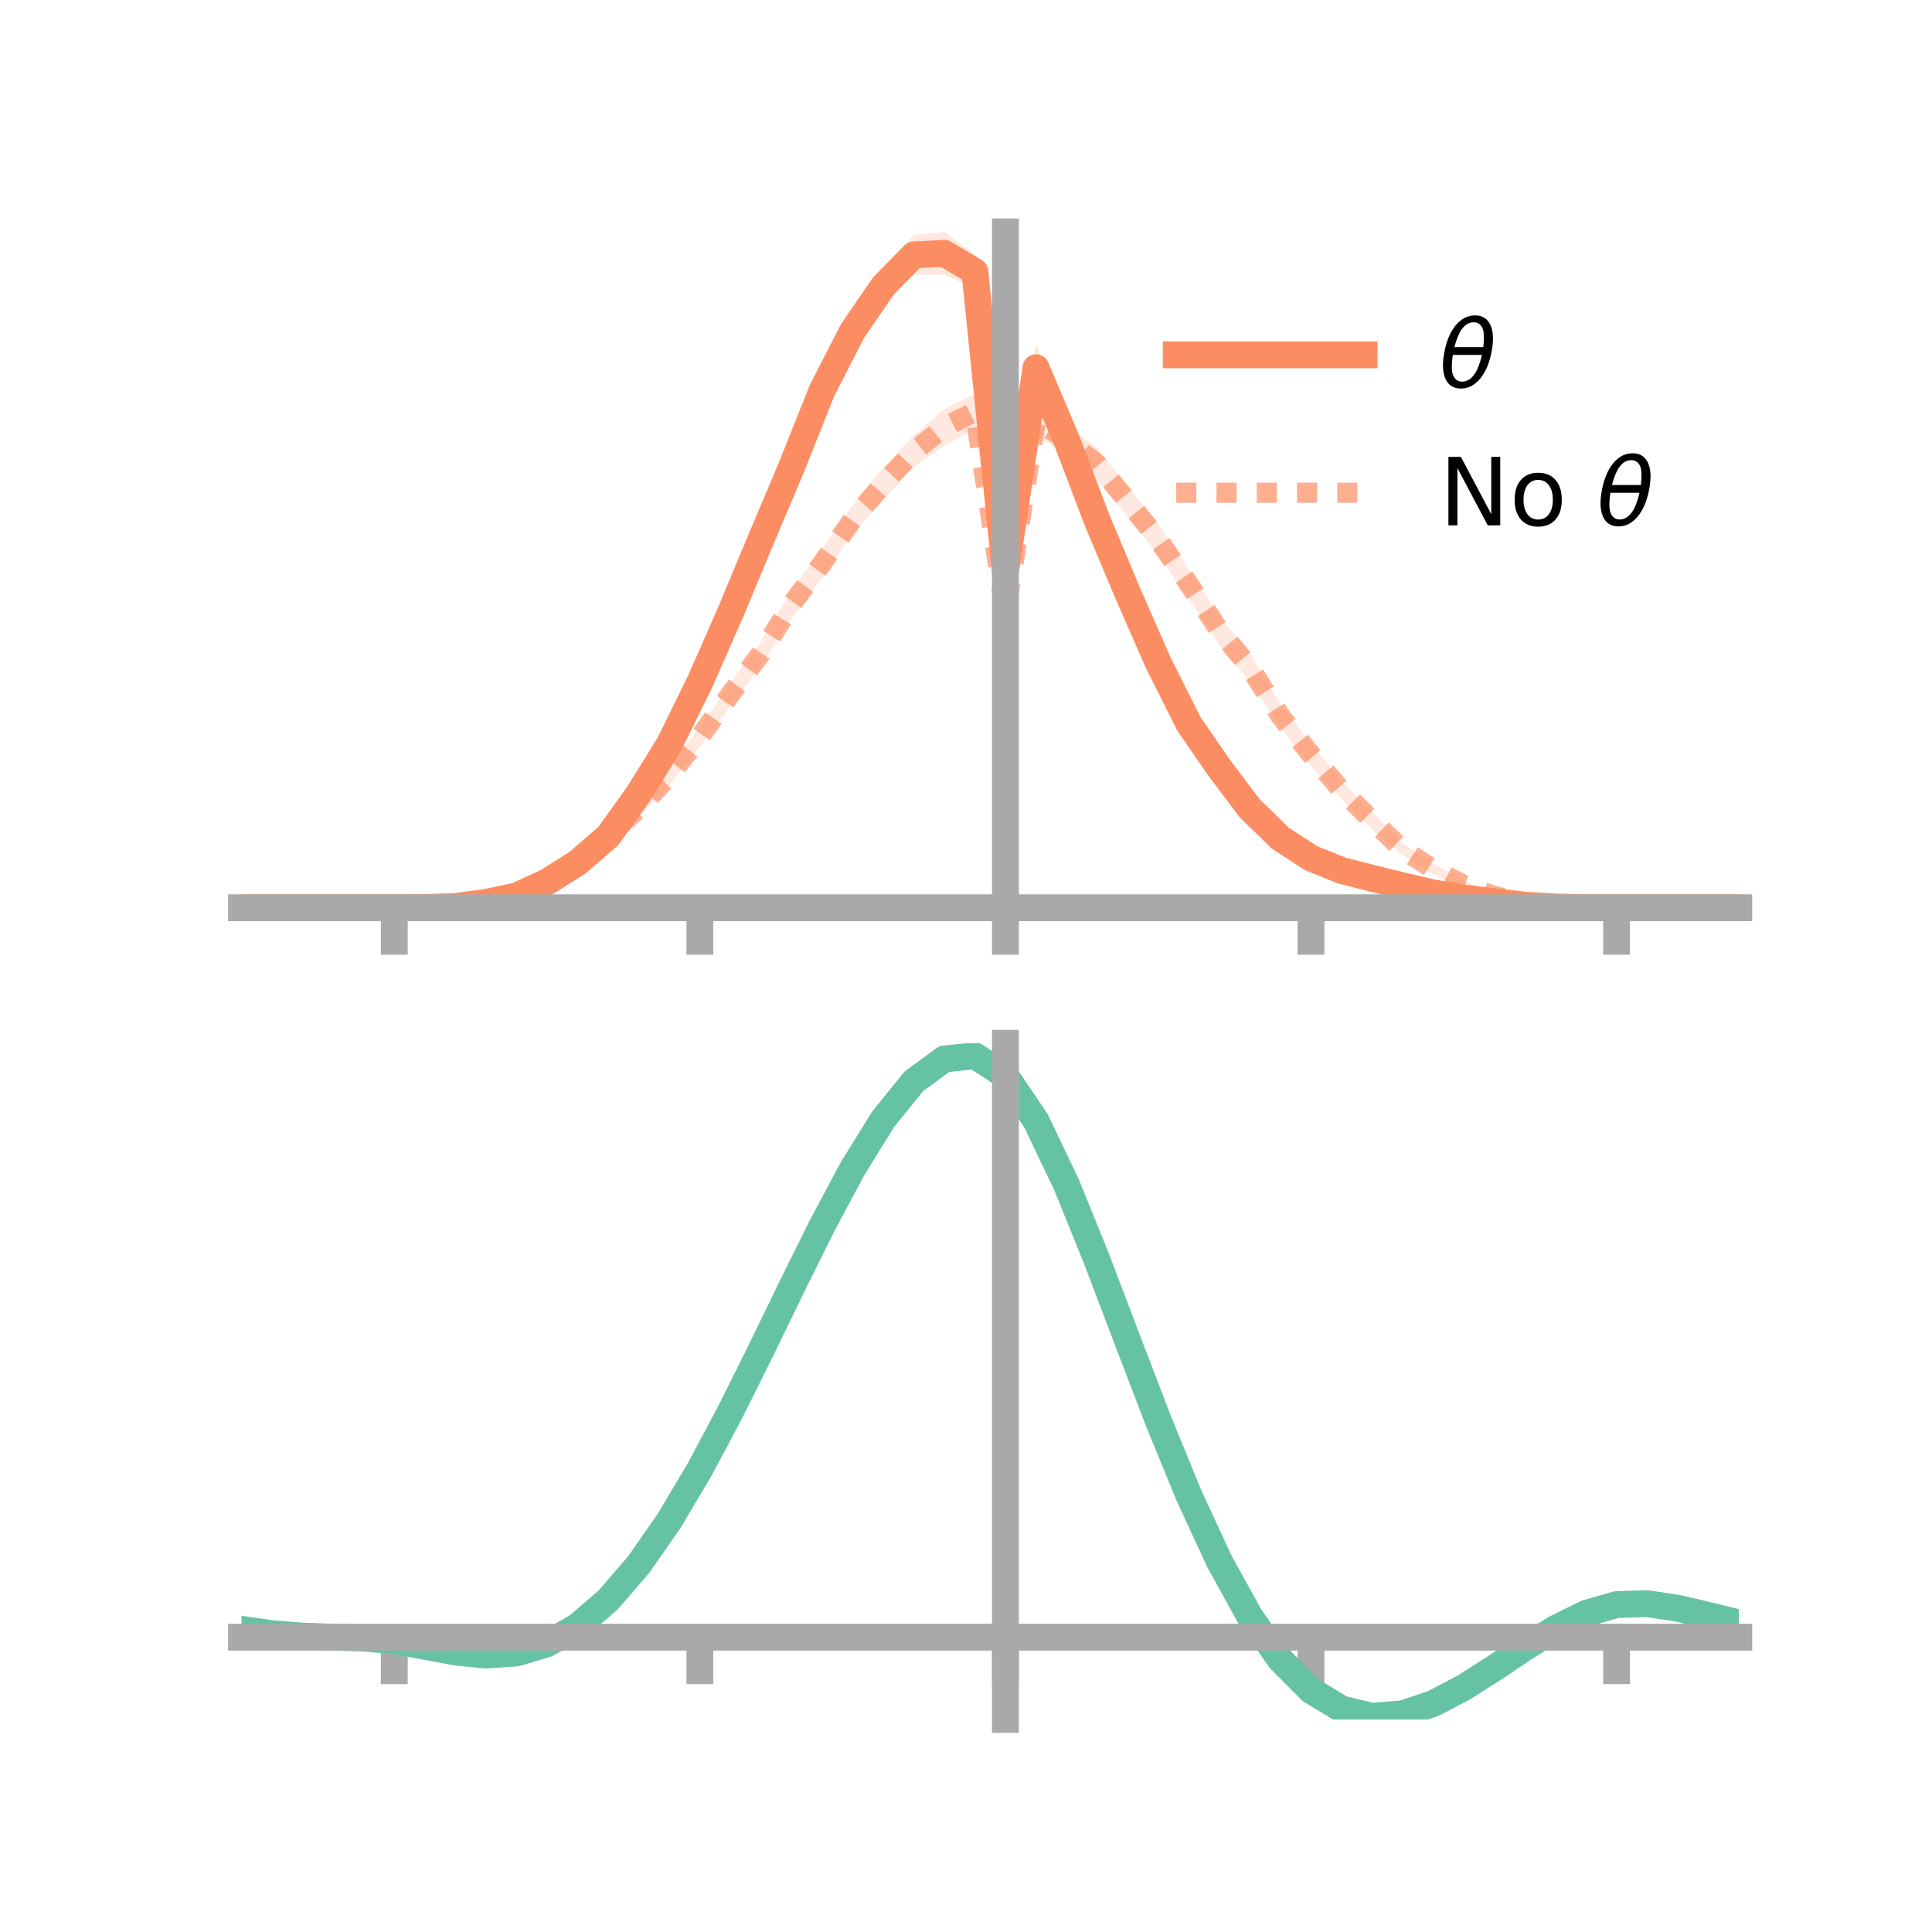 <?xml version="1.0" encoding="utf-8" standalone="no"?>
<!DOCTYPE svg PUBLIC "-//W3C//DTD SVG 1.1//EN"
  "http://www.w3.org/Graphics/SVG/1.1/DTD/svg11.dtd">
<!-- Created with matplotlib (https://matplotlib.org/) -->
<svg height="144pt" version="1.1" viewBox="0 0 144 144" width="144pt" xmlns="http://www.w3.org/2000/svg" xmlns:xlink="http://www.w3.org/1999/xlink">
 <defs>
  <style type="text/css">*{stroke-linecap:butt;stroke-linejoin:round;}</style>
 </defs>
 <g id="figure_1">
  <g id="patch_1">
   <path d="M 0 144 
L 144 144 
L 144 0 
L 0 0 
z
" style="fill:none;"/>
  </g>
  <g id="axes_1">
   <g id="patch_2">
    <path d="M 18 67.68 
L 129.6 67.68 
L 129.6 17.28 
L 18 17.28 
z
" style="fill:none;"/>
   </g>
   <g id="PolyCollection_1">
    <path clip-path="url(#p63f791be88)" d="M 18 67.658 
L 18 67.658 
L 20.278 67.658 
L 22.555 67.658 
L 24.833 67.658 
L 27.11 67.658 
L 29.388 67.658 
L 31.665 67.625 
L 33.943 67.489 
L 36.22 67.139 
L 38.498 66.555 
L 40.776 65.459 
L 43.053 63.894 
L 45.331 61.809 
L 47.608 58.459 
L 49.886 54.727 
L 52.163 50.141 
L 54.441 44.643 
L 56.718 39.237 
L 58.996 33.873 
L 61.273 27.971 
L 63.551 23.421 
L 65.829 20.12 
L 68.106 17.516 
L 70.384 17.28 
L 72.661 18.979 
L 74.939 41.963 
L 77.216 25.627 
L 79.494 31.336 
L 81.771 37.438 
L 84.049 42.734 
L 86.327 48.549 
L 88.604 52.697 
L 90.882 56.353 
L 93.159 59.421 
L 95.437 61.716 
L 97.714 63.34 
L 99.992 64.284 
L 102.269 64.928 
L 104.547 65.623 
L 106.824 66.222 
L 109.102 66.686 
L 111.38 66.987 
L 113.657 67.337 
L 115.935 67.526 
L 118.212 67.634 
L 120.49 67.658 
L 122.767 67.658 
L 125.045 67.658 
L 127.322 67.658 
L 129.6 67.658 
L 129.6 67.658 
L 129.6 67.658 
L 127.322 67.658 
L 125.045 67.658 
L 122.767 67.658 
L 120.49 67.659 
L 118.212 67.68 
L 115.935 67.68 
L 113.657 67.593 
L 111.38 67.419 
L 109.102 67.197 
L 106.824 66.889 
L 104.547 66.42 
L 102.269 65.995 
L 99.992 65.472 
L 97.714 64.581 
L 95.437 63.238 
L 93.159 61.107 
L 90.882 58.132 
L 88.604 55.177 
L 86.327 50.25 
L 84.049 45.66 
L 81.771 40.11 
L 79.494 34.246 
L 77.216 29.193 
L 74.939 43.292 
L 72.661 21.501 
L 70.384 20.483 
L 68.106 20.487 
L 65.829 22.55 
L 63.551 25.888 
L 61.273 30.22 
L 58.996 35.747 
L 56.718 41.167 
L 54.441 46.687 
L 52.163 51.538 
L 49.886 56.219 
L 47.608 59.846 
L 45.331 62.833 
L 43.053 64.699 
L 40.776 66.006 
L 38.498 67.004 
L 36.22 67.387 
L 33.943 67.632 
L 31.665 67.662 
L 29.388 67.658 
L 27.11 67.658 
L 24.833 67.658 
L 22.555 67.658 
L 20.278 67.658 
L 18 67.658 
z
" style="fill:#fc8d62;fill-opacity:0.2;"/>
   </g>
   <g id="PolyCollection_2">
    <path clip-path="url(#p63f791be88)" d="M 18 67.658 
L 18 67.658 
L 20.278 67.658 
L 22.555 67.658 
L 24.833 67.658 
L 27.11 67.658 
L 29.388 67.658 
L 31.665 67.6 
L 33.943 67.393 
L 36.22 66.919 
L 38.498 66.303 
L 40.776 65.192 
L 43.053 63.783 
L 45.331 61.789 
L 47.608 59.674 
L 49.886 57.13 
L 52.163 54.205 
L 54.441 50.863 
L 56.718 47.811 
L 58.996 43.99 
L 61.273 40.873 
L 63.551 37.662 
L 65.829 34.855 
L 68.106 32.472 
L 70.384 30.465 
L 72.661 29.386 
L 74.939 45.05 
L 77.216 30.176 
L 79.494 31.732 
L 81.771 33.397 
L 84.049 36.247 
L 86.327 39.063 
L 88.604 42.45 
L 90.882 45.926 
L 93.159 48.686 
L 95.437 52.527 
L 97.714 55.372 
L 99.992 58.246 
L 102.269 60.474 
L 104.547 62.882 
L 106.824 64.384 
L 109.102 65.62 
L 111.38 66.567 
L 113.657 67.153 
L 115.935 67.502 
L 118.212 67.626 
L 120.49 67.658 
L 122.767 67.658 
L 125.045 67.658 
L 127.322 67.658 
L 129.6 67.658 
L 129.6 67.658 
L 129.6 67.658 
L 127.322 67.658 
L 125.045 67.658 
L 122.767 67.658 
L 120.49 67.659 
L 118.212 67.687 
L 115.935 67.67 
L 113.657 67.467 
L 111.38 67.001 
L 109.102 66.304 
L 106.824 65.183 
L 104.547 63.758 
L 102.269 61.826 
L 99.992 59.561 
L 97.714 57.098 
L 95.437 54.212 
L 93.159 50.8 
L 90.882 48.06 
L 88.604 44.596 
L 86.327 41.351 
L 84.049 38.466 
L 81.771 35.764 
L 79.494 33.846 
L 77.216 32.491 
L 74.939 46.539 
L 72.661 32.014 
L 70.384 33.213 
L 68.106 34.818 
L 65.829 37.298 
L 63.551 39.773 
L 61.273 43.117 
L 58.996 46.098 
L 56.718 49.591 
L 54.441 52.627 
L 52.163 55.663 
L 49.886 58.526 
L 47.608 60.849 
L 45.331 62.837 
L 43.053 64.553 
L 40.776 65.852 
L 38.498 66.769 
L 36.22 67.296 
L 33.943 67.557 
L 31.665 67.656 
L 29.388 67.659 
L 27.11 67.658 
L 24.833 67.658 
L 22.555 67.658 
L 20.278 67.658 
L 18 67.658 
z
" style="fill:#fc8d62;fill-opacity:0.2;"/>
   </g>
   <g id="matplotlib.axis_1">
    <g id="xtick_1">
     <g id="line2d_1">
      <defs>
       <path d="M 0 0 
L 0 3.5 
" id="maeee483e04" style="stroke:#a9a9a9;stroke-width:2;"/>
      </defs>
      <g>
       <use style="fill:#a9a9a9;stroke:#a9a9a9;stroke-width:2;" x="29.388" xlink:href="#maeee483e04" y="67.658"/>
      </g>
     </g>
    </g>
    <g id="xtick_2">
     <g id="line2d_2">
      <g>
       <use style="fill:#a9a9a9;stroke:#a9a9a9;stroke-width:2;" x="52.163" xlink:href="#maeee483e04" y="67.658"/>
      </g>
     </g>
    </g>
    <g id="xtick_3">
     <g id="line2d_3">
      <g>
       <use style="fill:#a9a9a9;stroke:#a9a9a9;stroke-width:2;" x="74.939" xlink:href="#maeee483e04" y="67.658"/>
      </g>
     </g>
    </g>
    <g id="xtick_4">
     <g id="line2d_4">
      <g>
       <use style="fill:#a9a9a9;stroke:#a9a9a9;stroke-width:2;" x="97.714" xlink:href="#maeee483e04" y="67.658"/>
      </g>
     </g>
    </g>
    <g id="xtick_5">
     <g id="line2d_5">
      <g>
       <use style="fill:#a9a9a9;stroke:#a9a9a9;stroke-width:2;" x="120.49" xlink:href="#maeee483e04" y="67.658"/>
      </g>
     </g>
    </g>
   </g>
   <g id="matplotlib.axis_2"/>
   <g id="line2d_6">
    <path clip-path="url(#p63f791be88)" d="M 18 67.658 
L 20.278 67.658 
L 22.555 67.658 
L 24.833 67.658 
L 27.11 67.658 
L 29.388 67.658 
L 31.665 67.644 
L 33.943 67.56 
L 36.22 67.263 
L 38.498 66.78 
L 40.776 65.732 
L 43.053 64.296 
L 45.331 62.321 
L 47.608 59.153 
L 49.886 55.473 
L 52.163 50.84 
L 54.441 45.665 
L 56.718 40.202 
L 58.996 34.81 
L 61.273 29.096 
L 63.551 24.655 
L 65.829 21.335 
L 68.106 19.002 
L 70.384 18.881 
L 72.661 20.24 
L 74.939 42.628 
L 77.216 27.41 
L 79.494 32.791 
L 81.771 38.774 
L 84.049 44.197 
L 86.327 49.399 
L 88.604 53.937 
L 90.882 57.242 
L 93.159 60.264 
L 95.437 62.477 
L 97.714 63.96 
L 99.992 64.878 
L 102.269 65.462 
L 104.547 66.022 
L 106.824 66.555 
L 109.102 66.941 
L 111.38 67.203 
L 113.657 67.465 
L 115.935 67.603 
L 118.212 67.657 
L 120.49 67.659 
L 122.767 67.658 
L 125.045 67.658 
L 127.322 67.658 
L 129.6 67.658 
" style="fill:none;stroke:#fc8d62;stroke-linecap:square;stroke-width:2;"/>
   </g>
   <g id="line2d_7">
    <path clip-path="url(#p63f791be88)" d="M 18 67.658 
L 20.278 67.658 
L 22.555 67.658 
L 24.833 67.658 
L 27.11 67.658 
L 29.388 67.658 
L 31.665 67.628 
L 33.943 67.475 
L 36.22 67.108 
L 38.498 66.536 
L 40.776 65.522 
L 43.053 64.168 
L 45.331 62.313 
L 47.608 60.262 
L 49.886 57.828 
L 52.163 54.934 
L 54.441 51.745 
L 56.718 48.701 
L 58.996 45.044 
L 61.273 41.995 
L 63.551 38.718 
L 65.829 36.077 
L 68.106 33.645 
L 70.384 31.839 
L 72.661 30.7 
L 74.939 45.794 
L 77.216 31.334 
L 79.494 32.789 
L 81.771 34.58 
L 84.049 37.356 
L 86.327 40.207 
L 88.604 43.523 
L 90.882 46.993 
L 93.159 49.743 
L 95.437 53.37 
L 97.714 56.235 
L 99.992 58.903 
L 102.269 61.15 
L 104.547 63.32 
L 106.824 64.784 
L 109.102 65.962 
L 111.38 66.784 
L 113.657 67.31 
L 115.935 67.586 
L 118.212 67.657 
L 120.49 67.659 
L 122.767 67.658 
L 125.045 67.658 
L 127.322 67.658 
L 129.6 67.658 
" style="fill:none;stroke:#fc8d62;stroke-dasharray:1.5,1.5;stroke-dashoffset:0;stroke-opacity:0.7;stroke-width:1.5;"/>
   </g>
   <g id="patch_3">
    <path d="M 74.939 67.68 
L 74.939 17.28 
" style="fill:none;stroke:#a9a9a9;stroke-linecap:square;stroke-linejoin:miter;stroke-width:2;"/>
   </g>
   <g id="patch_4">
    <path d="M 129.6 67.68 
L 129.6 17.28 
" style="fill:none;"/>
   </g>
   <g id="patch_5">
    <path d="M 18 67.658 
L 129.6 67.658 
" style="fill:none;stroke:#a9a9a9;stroke-linecap:square;stroke-linejoin:miter;stroke-width:2;"/>
   </g>
   <g id="patch_6">
    <path d="M 18 17.28 
L 129.6 17.28 
" style="fill:none;"/>
   </g>
   <g id="legend_1">
    <g id="line2d_8">
     <path d="M 87.67 26.449 
L 101.67 26.449 
" style="fill:none;stroke:#fc8d62;stroke-linecap:square;stroke-width:2;"/>
    </g>
    <g id="line2d_9"/>
    <g id="text_1">
     <!-- $\theta$ -->
     <g transform="translate(107.27 28.899)scale(0.07 -0.07)">
      <defs>
       <path d="M 45.516 34.672 
L 14.453 34.672 
Q 12.359 20.062 14.5 13.875 
Q 17.188 6.25 24.469 6.25 
Q 31.781 6.25 37.359 13.922 
Q 42.234 20.656 45.516 34.672 
z
M 47.016 42.969 
Q 48.344 56.844 46.625 61.719 
Q 43.953 69.438 36.766 69.438 
Q 29.297 69.438 23.828 61.812 
Q 19.531 55.672 16.156 42.969 
z
M 38.188 76.766 
Q 49.906 76.766 54.594 66.406 
Q 59.281 56.109 55.719 37.844 
Q 52.203 19.625 43.453 9.281 
Q 34.766 -1.125 23.047 -1.125 
Q 11.281 -1.125 6.641 9.281 
Q 2 19.625 5.516 37.844 
Q 9.078 56.109 17.719 66.406 
Q 26.422 76.766 38.188 76.766 
z
" id="DejaVuSans-Oblique-952"/>
      </defs>
      <use transform="translate(0 0.234)" xlink:href="#DejaVuSans-Oblique-952"/>
     </g>
    </g>
    <g id="line2d_10">
     <path d="M 87.67 36.724 
L 101.67 36.724 
" style="fill:none;stroke:#fc8d62;stroke-dasharray:1.5,1.5;stroke-dashoffset:0;stroke-opacity:0.7;stroke-width:1.5;"/>
    </g>
    <g id="line2d_11"/>
    <g id="text_2">
     <!-- No $\theta$ -->
     <g transform="translate(107.27 39.174)scale(0.07 -0.07)">
      <defs>
       <path d="M 9.812 72.906 
L 23.094 72.906 
L 55.422 11.922 
L 55.422 72.906 
L 64.984 72.906 
L 64.984 0 
L 51.703 0 
L 19.391 60.984 
L 19.391 0 
L 9.812 0 
z
" id="DejaVuSans-78"/>
       <path d="M 30.609 48.391 
Q 23.391 48.391 19.188 42.75 
Q 14.984 37.109 14.984 27.297 
Q 14.984 17.484 19.156 11.844 
Q 23.344 6.203 30.609 6.203 
Q 37.797 6.203 41.984 11.859 
Q 46.188 17.531 46.188 27.297 
Q 46.188 37.016 41.984 42.703 
Q 37.797 48.391 30.609 48.391 
z
M 30.609 56 
Q 42.328 56 49.016 48.375 
Q 55.719 40.766 55.719 27.297 
Q 55.719 13.875 49.016 6.219 
Q 42.328 -1.422 30.609 -1.422 
Q 18.844 -1.422 12.172 6.219 
Q 5.516 13.875 5.516 27.297 
Q 5.516 40.766 12.172 48.375 
Q 18.844 56 30.609 56 
z
" id="DejaVuSans-111"/>
       <path id="DejaVuSans-32"/>
      </defs>
      <use transform="translate(0 0.234)" xlink:href="#DejaVuSans-78"/>
      <use transform="translate(74.805 0.234)" xlink:href="#DejaVuSans-111"/>
      <use transform="translate(135.986 0.234)" xlink:href="#DejaVuSans-32"/>
      <use transform="translate(167.773 0.234)" xlink:href="#DejaVuSans-Oblique-952"/>
     </g>
    </g>
   </g>
  </g>
  <g id="axes_2">
   <g id="patch_7">
    <path d="M 18 128.16 
L 129.6 128.16 
L 129.6 77.76 
L 18 77.76 
z
" style="fill:none;"/>
   </g>
   <g id="PolyCollection_3">
    <path clip-path="url(#p3cae574e97)" d="M 18 121.481 
L 18 121.398 
L 20.278 121.732 
L 22.555 121.91 
L 24.833 121.986 
L 27.11 122.058 
L 29.388 122.258 
L 31.665 122.666 
L 33.943 123.087 
L 36.22 123.302 
L 38.498 123.135 
L 40.776 122.448 
L 43.053 121.135 
L 45.331 119.133 
L 47.608 116.436 
L 49.886 113.084 
L 52.163 109.161 
L 54.441 104.783 
L 56.718 100.107 
L 58.996 95.318 
L 61.273 90.632 
L 63.551 86.291 
L 65.829 82.553 
L 68.106 79.693 
L 70.384 77.999 
L 72.661 77.76 
L 74.939 79.257 
L 77.216 82.671 
L 79.494 87.506 
L 81.771 93.213 
L 84.049 99.296 
L 86.327 105.333 
L 88.604 110.984 
L 90.882 115.992 
L 93.159 120.18 
L 95.437 123.445 
L 97.714 125.754 
L 99.992 127.141 
L 102.269 127.686 
L 104.547 127.51 
L 106.824 126.756 
L 109.102 125.583 
L 111.38 124.163 
L 113.657 122.669 
L 115.935 121.277 
L 118.212 120.162 
L 120.49 119.509 
L 122.767 119.441 
L 125.045 119.789 
L 127.322 120.336 
L 129.6 120.912 
L 129.6 121.02 
L 129.6 121.02 
L 127.322 120.472 
L 125.045 119.947 
L 122.767 119.611 
L 120.49 119.682 
L 118.212 120.341 
L 115.935 121.486 
L 113.657 122.934 
L 111.38 124.493 
L 109.102 125.973 
L 106.824 127.19 
L 104.547 127.972 
L 102.269 128.16 
L 99.992 127.619 
L 97.714 126.246 
L 95.437 123.978 
L 93.159 120.799 
L 90.882 116.739 
L 88.604 111.889 
L 86.327 106.415 
L 84.049 100.561 
L 81.771 94.652 
L 79.494 89.101 
L 77.216 84.394 
L 74.939 81.071 
L 72.661 79.622 
L 70.384 79.862 
L 68.106 81.513 
L 65.829 84.286 
L 63.551 87.9 
L 61.273 92.086 
L 58.996 96.592 
L 56.718 101.186 
L 54.441 105.663 
L 52.163 109.845 
L 49.886 113.588 
L 47.608 116.784 
L 45.331 119.364 
L 43.053 121.296 
L 40.776 122.586 
L 38.498 123.266 
L 36.22 123.419 
L 33.943 123.18 
L 31.665 122.74 
L 29.388 122.331 
L 27.11 122.134 
L 24.833 122.06 
L 22.555 121.979 
L 20.278 121.801 
L 18 121.481 
z
" style="fill:#66c2a5;fill-opacity:0.2;"/>
   </g>
   <g id="matplotlib.axis_3">
    <g id="xtick_6">
     <g id="line2d_12">
      <g>
       <use style="fill:#a9a9a9;stroke:#a9a9a9;stroke-width:2;" x="29.388" xlink:href="#maeee483e04" y="122.027"/>
      </g>
     </g>
    </g>
    <g id="xtick_7">
     <g id="line2d_13">
      <g>
       <use style="fill:#a9a9a9;stroke:#a9a9a9;stroke-width:2;" x="52.163" xlink:href="#maeee483e04" y="122.027"/>
      </g>
     </g>
    </g>
    <g id="xtick_8">
     <g id="line2d_14">
      <g>
       <use style="fill:#a9a9a9;stroke:#a9a9a9;stroke-width:2;" x="74.939" xlink:href="#maeee483e04" y="122.027"/>
      </g>
     </g>
    </g>
    <g id="xtick_9">
     <g id="line2d_15">
      <g>
       <use style="fill:#a9a9a9;stroke:#a9a9a9;stroke-width:2;" x="97.714" xlink:href="#maeee483e04" y="122.027"/>
      </g>
     </g>
    </g>
    <g id="xtick_10">
     <g id="line2d_16">
      <g>
       <use style="fill:#a9a9a9;stroke:#a9a9a9;stroke-width:2;" x="120.49" xlink:href="#maeee483e04" y="122.027"/>
      </g>
     </g>
    </g>
   </g>
   <g id="matplotlib.axis_4"/>
   <g id="line2d_17">
    <path clip-path="url(#p3cae574e97)" d="M 18 121.439 
L 20.278 121.766 
L 22.555 121.945 
L 24.833 122.023 
L 27.11 122.096 
L 29.388 122.294 
L 31.665 122.703 
L 33.943 123.134 
L 36.22 123.36 
L 38.498 123.201 
L 40.776 122.517 
L 43.053 121.215 
L 45.331 119.248 
L 47.608 116.61 
L 49.886 113.336 
L 52.163 109.503 
L 54.441 105.223 
L 56.718 100.646 
L 58.996 95.955 
L 61.273 91.359 
L 63.551 87.095 
L 65.829 83.419 
L 68.106 80.603 
L 70.384 78.93 
L 72.661 78.691 
L 74.939 80.164 
L 77.216 83.533 
L 79.494 88.304 
L 81.771 93.933 
L 84.049 99.928 
L 86.327 105.874 
L 88.604 111.436 
L 90.882 116.365 
L 93.159 120.489 
L 95.437 123.711 
L 97.714 126 
L 99.992 127.38 
L 102.269 127.923 
L 104.547 127.741 
L 106.824 126.973 
L 109.102 125.778 
L 111.38 124.328 
L 113.657 122.802 
L 115.935 121.382 
L 118.212 120.251 
L 120.49 119.595 
L 122.767 119.526 
L 125.045 119.868 
L 127.322 120.404 
L 129.6 120.966 
" style="fill:none;stroke:#66c2a5;stroke-linecap:square;stroke-width:2;"/>
   </g>
   <g id="patch_8">
    <path d="M 74.939 128.16 
L 74.939 77.76 
" style="fill:none;stroke:#a9a9a9;stroke-linecap:square;stroke-linejoin:miter;stroke-width:2;"/>
   </g>
   <g id="patch_9">
    <path d="M 129.6 128.16 
L 129.6 77.76 
" style="fill:none;"/>
   </g>
   <g id="patch_10">
    <path d="M 18 122.027 
L 129.6 122.027 
" style="fill:none;stroke:#a9a9a9;stroke-linecap:square;stroke-linejoin:miter;stroke-width:2;"/>
   </g>
   <g id="patch_11">
    <path d="M 18 77.76 
L 129.6 77.76 
" style="fill:none;"/>
   </g>
  </g>
 </g>
 <defs>
  <clipPath id="p63f791be88">
   <rect height="50.4" width="111.6" x="18" y="17.28"/>
  </clipPath>
  <clipPath id="p3cae574e97">
   <rect height="50.4" width="111.6" x="18" y="77.76"/>
  </clipPath>
 </defs>
</svg>
